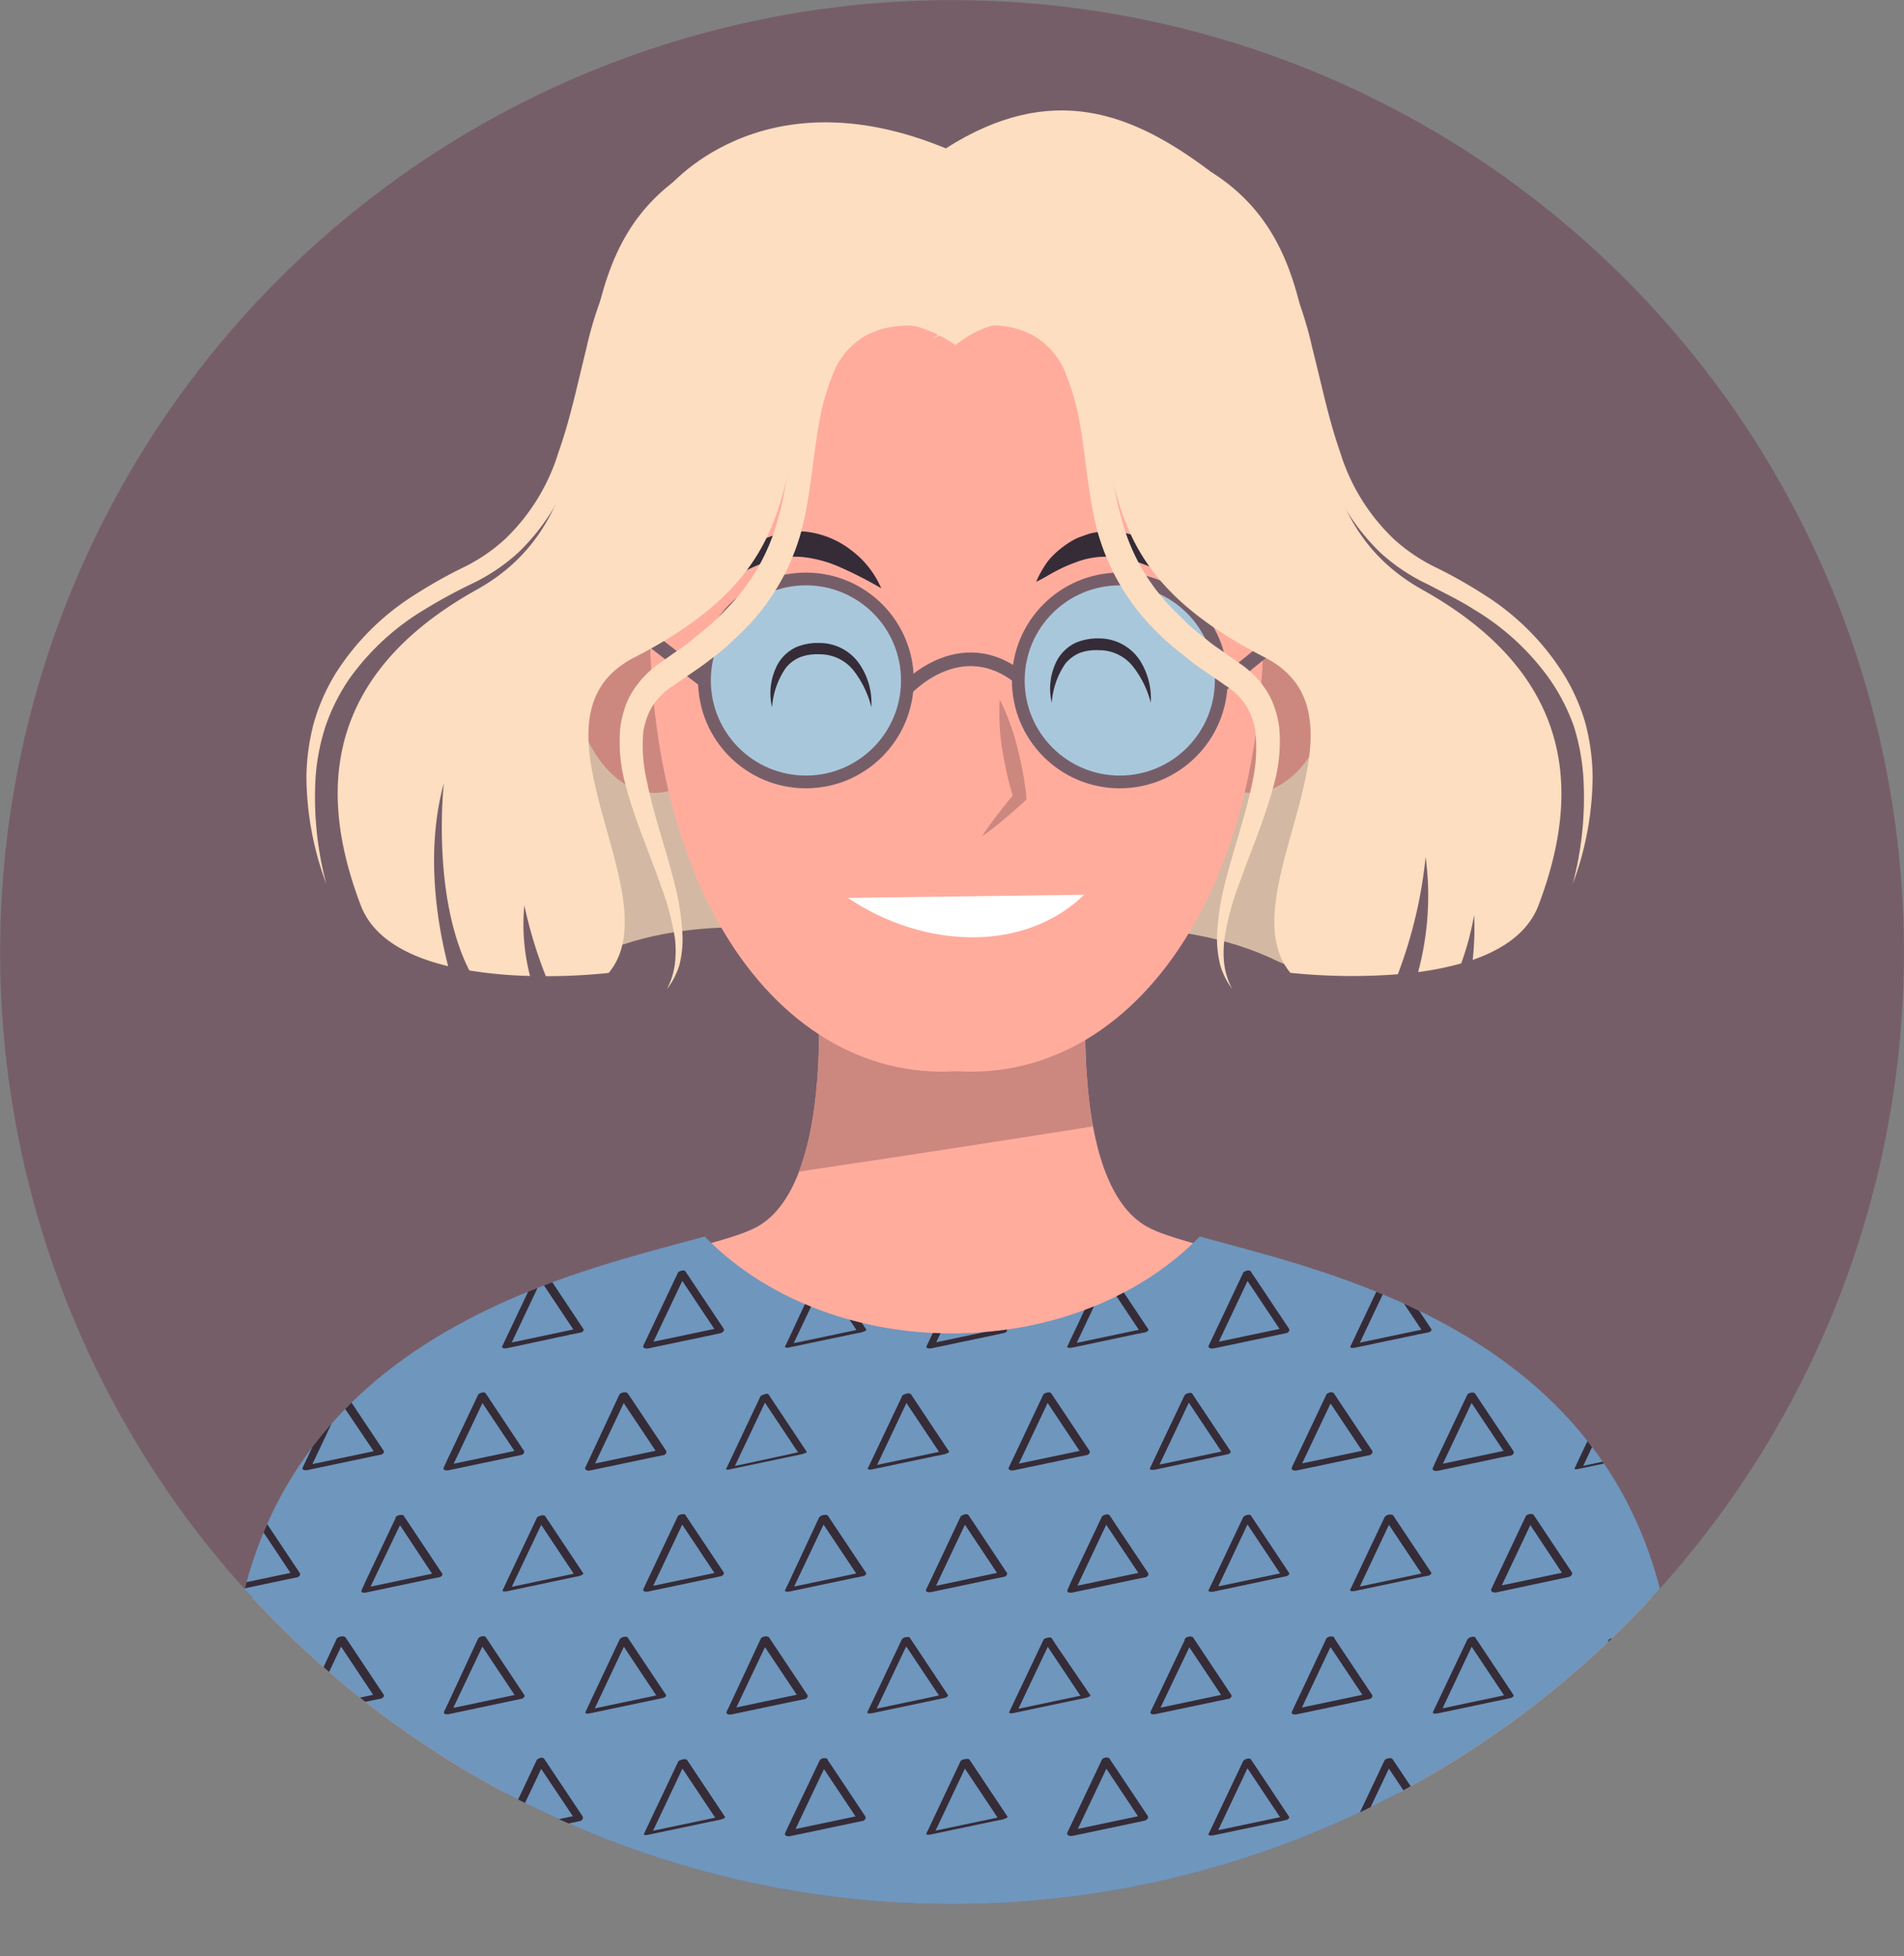 <svg xmlns="http://www.w3.org/2000/svg" xmlns:xlink="http://www.w3.org/1999/xlink" viewBox="0 0 200.2 205.65"><rect x="0" y="0" width="200.2" height="205.65" fill="#808080" stroke="none"/><defs><style>.cls-1{fill:#765e69;}.cls-10,.cls-2{fill:none;}.cls-3{clip-path:url(#clip-path);}.cls-4{fill:#ffac9d;}.cls-5{fill:#cc887f;}.cls-6{fill:#6f96bd;}.cls-7{clip-path:url(#clip-path-2);}.cls-8{fill:#352c38;}.cls-9{fill:#d3b9a3;}.cls-10,.cls-11{stroke:#765e69;stroke-miterlimit:10;}.cls-10{stroke-width:1.43px;}.cls-11{fill:#a9c7db;stroke-width:1.34px;}.cls-12{fill:#fff;}.cls-13{fill:#fddec0;}</style><clipPath id="clip-path"><circle class="cls-1" cx="100.1" cy="100.1" r="100.09" transform="translate(-41.46 100.1) rotate(-45)"/></clipPath><clipPath id="clip-path-2"><path class="cls-2" d="M126.15,130c-6,6.19-15.45,10.19-26.05,10.19s-20-4-26-10.19c-15.74,4.38-54.43,12.11-49.58,58.54L94.15,204.7h17.63l63.95-16.15C180.58,142.12,141.89,134.39,126.15,130Z"/></clipPath></defs><g id="Layer_2" data-name="Layer 2"><g id="Layer_1-2" data-name="Layer 1"><circle class="cls-1" cx="100.1" cy="100.1" r="100.09" transform="translate(-41.46 100.1) rotate(-45)"/><g class="cls-3"><path class="cls-4" d="M120.66,129c-8.61-4.7-6.26-27.41-6.26-27.41l-12.9.84v-.83l-1.38.41-1.38-.41v.83l-12.9-.84s2.35,22.71-6.27,27.41-59.5,7.05-54,59.51H174.69C180.17,136.09,129.27,133.74,120.66,129Z"/><path class="cls-5" d="M84,123.18q15.45-2.3,30.89-4.75a68.68,68.68,0,0,1-.52-16.8l-12.9.84v-.83l-1.38.41-1.38-.41v.83l-12.9-.84S87.2,114.83,84,123.18Z"/><path class="cls-6" d="M126.15,130c-6,6.19-15.45,10.19-26.05,10.19s-20-4-26-10.19c-15.74,4.38-54.43,12.11-49.58,58.54l68.9,16.71,11.67.39,70.69-17.1C180.58,142.12,141.89,134.39,126.15,130Z"/><g class="cls-7"><path class="cls-8" d="M145.62,134.05l3.51,5.26.5.75.35-.37-6.66,1.4-.95.2.49.14,3.16-6.66.45-.94c.08-.18-.3-.18-.37-.17a.6.6,0,0,0-.5.28l-3.16,6.67-.45.94c-.1.23.44.16.49.14l6.66-1.4,1-.2c.14,0,.48-.18.35-.37l-3.5-5.26-.5-.74C146.29,133.49,145.44,133.77,145.62,134.05Z"/><path class="cls-8" d="M130.77,134.07l3.51,5.26.5.75.32-.48L128.44,141l-1,.19.5.33,3.15-6.66.45-.94c.21-.44-.67-.42-.83-.09l-3.16,6.67-.45.94c-.15.32.29.37.5.33l6.66-1.4.94-.2c.2,0,.47-.26.33-.48l-3.51-5.26-.5-.74C131.37,133.38,130.53,133.71,130.77,134.07Z"/><path class="cls-8" d="M115.91,134.05l3.5,5.26.5.74.36-.35-6.66,1.4-1,.2.49.13,3.15-6.67.45-.94c.08-.17-.29-.16-.37-.15a.62.62,0,0,0-.5.28l-3.16,6.66-.44.94c-.11.22.44.15.48.14l6.66-1.41,1-.2c.13,0,.48-.17.36-.35l-3.51-5.26-.5-.75C116.58,133.5,115.73,133.78,115.91,134.05Z"/><path class="cls-8" d="M101.05,134.06l3.51,5.26.5.75.34-.42-6.66,1.41-.95.2.47.25,3.16-6.67.45-.94c.18-.39-.69-.31-.82,0l-3.16,6.66-.45.94c-.14.3.3.29.48.26l6.66-1.4.94-.2c.16,0,.48-.21.35-.42l-3.51-5.26-.5-.74C101.69,133.45,100.84,133.74,101.05,134.06Z"/><path class="cls-8" d="M86.16,134l3.51,5.26.5.75.51-.31L84,141.1l-1,.2.36.12,3.16-6.66.44-.94c.09-.19-.75-.11-.86.13L83,140.62l-.45.94c-.07.16.32.13.36.12l6.66-1.4,1-.2s.61-.16.51-.31l-3.51-5.26-.49-.74C86.88,133.53,86.07,133.86,86.16,134Z"/><path class="cls-8" d="M71.34,134.07l3.51,5.26.49.75.33-.48L69,141l-1,.2.49.32,3.16-6.66.45-.94c.2-.44-.68-.42-.83-.09l-3.16,6.67-.45.94c-.15.32.29.37.49.33l6.66-1.4.95-.2c.19-.05.47-.26.33-.48l-3.51-5.26-.5-.74C71.93,133.38,71.1,133.71,71.34,134.07Z"/><path class="cls-8" d="M56.48,134.06l3.5,5.26.5.74.35-.4-6.66,1.41-1,.2.47.23,3.15-6.66.45-.94c.18-.39-.69-.29-.81,0l-3.16,6.67-.45.94c-.14.29.3.27.47.24L60,140.31l1-.2c.15,0,.48-.19.34-.39l-3.5-5.26-.5-.75C57.12,133.46,56.27,133.75,56.48,134.06Z"/><path class="cls-8" d="M41.62,134.06l3.51,5.26.49.74.35-.4-6.66,1.4-1,.2.47.25L42,134.84l.44-.94c.19-.39-.68-.31-.81,0l-3.16,6.66-.45.94c-.14.3.3.29.47.26l6.66-1.41,1-.2c.16,0,.48-.2.34-.41l-3.5-5.26-.5-.74C42.26,133.45,41.41,133.74,41.62,134.06Z"/><path class="cls-8" d="M26.73,134l3.51,5.26.49.75.52-.3-6.66,1.4-.95.2.36.11,3.15-6.66.45-.95c.08-.17-.75-.09-.87.14l-3.15,6.67-.45.94c-.07.16.32.12.36.12l6.66-1.41,1-.2s.61-.15.51-.3l-3.51-5.26-.5-.74C27.45,133.53,26.64,133.86,26.73,134Z"/><path class="cls-8" d="M160.48,134.05l3.51,5.26.5.74.35-.35-6.66,1.4-1,.2.49.13,3.16-6.67.44-.94c.09-.17-.29-.16-.36-.15a.65.65,0,0,0-.51.28l-3.15,6.66-.45.94c-.1.22.44.14.49.13l6.66-1.4.94-.2c.13,0,.48-.17.36-.35l-3.51-5.26-.49-.75C161.15,133.5,160.3,133.78,160.48,134.05Z"/><path class="cls-8" d="M154.32,146.89l3.51,5.26.5.74.32-.47L152,153.83l-1,.2.5.32,3.15-6.67.45-.94c.2-.43-.68-.41-.83-.08l-3.16,6.66-.45,1c-.14.31.29.36.5.32l6.65-1.41,1-.19c.19,0,.47-.26.33-.47l-3.51-5.26-.5-.75C154.92,146.2,154.08,146.53,154.32,146.89Z"/><path class="cls-8" d="M139.46,146.89l3.51,5.26.5.75.32-.49-6.66,1.4-.95.2.5.34,3.16-6.66.44-.94c.21-.45-.67-.44-.83-.1l-3.16,6.67-.45.94c-.15.32.29.38.5.34l6.66-1.4.95-.2c.2,0,.47-.27.32-.49l-3.51-5.26-.49-.74C140.05,146.19,139.22,146.52,139.46,146.89Z"/><path class="cls-8" d="M124.6,146.87l3.51,5.26.49.74.35-.37-6.65,1.4-1,.2.49.15,3.16-6.67.44-.94c.09-.18-.29-.18-.37-.17a.6.6,0,0,0-.5.29l-3.16,6.66-.44.94c-.11.23.44.17.49.16l6.66-1.41.95-.2c.14,0,.48-.18.35-.37l-3.51-5.26-.5-.75C125.26,146.3,124.41,146.58,124.6,146.87Z"/><path class="cls-8" d="M109.75,146.89l3.5,5.26.5.74.33-.47-6.66,1.4-1,.2.49.33,3.16-6.67.44-.94c.21-.44-.67-.42-.83-.08l-3.15,6.66-.45.94c-.15.32.29.37.49.33l6.66-1.4,1-.2c.19,0,.47-.26.32-.47l-3.5-5.26-.5-.75C110.34,146.2,109.51,146.52,109.75,146.89Z"/><path class="cls-8" d="M94.85,146.82l3.51,5.26.5.74.51-.31-6.66,1.4-.95.2.36.13,3.16-6.67.44-.94c.09-.19-.75-.11-.86.14l-3.16,6.66-.45.94c-.07.17.32.14.37.13l6.65-1.4,1-.2s.62-.16.51-.31l-3.5-5.26-.5-.75C95.57,146.34,94.75,146.66,94.85,146.82Z"/><path class="cls-8" d="M80,146.82l3.5,5.26.5.74.52-.26L77.86,154l-1,.2.35.06,3.16-6.66.44-.94c0-.1-.75-.06-.86.16l-3.15,6.67-.45.94c-.06.13.32.07.34.06l6.66-1.4.95-.2s.6-.15.52-.26l-3.5-5.26-.5-.75C80.74,146.38,79.94,146.73,80,146.82Z"/><path class="cls-8" d="M65.17,146.89l3.51,5.26.5.75.32-.49-6.66,1.4-1,.2.5.34,3.16-6.66.44-.94c.21-.45-.67-.45-.83-.1L62,153.32l-.45.94c-.15.32.29.39.5.34l6.66-1.4,1-.2c.2,0,.47-.27.32-.49l-3.51-5.26-.5-.74C65.76,146.18,64.92,146.52,65.17,146.89Z"/><path class="cls-8" d="M50.31,146.89l3.51,5.25.5.75.33-.46L48,153.83l-1,.2.49.31,3.16-6.66.44-.94c.2-.43-.68-.4-.83-.08l-3.16,6.67-.44.94c-.15.31.29.35.49.31l6.66-1.4.94-.2c.19,0,.48-.25.33-.46l-3.5-5.26-.5-.75C50.92,146.21,50.08,146.53,50.31,146.89Z"/><path class="cls-8" d="M35.45,146.88,39,152.14l.5.74.34-.42-6.66,1.4-1,.2.48.27,3.15-6.66.45-.95c.19-.4-.68-.34-.82-.05l-3.16,6.67-.45.94c-.14.31.3.31.48.28L39,153.15l1-.2c.17,0,.47-.22.34-.42l-3.51-5.26-.5-.75C36.08,146.25,35.24,146.55,35.45,146.88Z"/><path class="cls-8" d="M169.14,146.82l3.51,5.26.5.74.52-.26L167,154l-.95.2.35.06,3.15-6.66.45-.94c.06-.13-.3-.07-.34-.07s-.45.09-.52.23L166,153.45l-.44.94c-.06.13.32.07.34.06l6.66-1.4.95-.2s.6-.15.52-.26l-3.5-5.26-.5-.75C169.89,146.38,169.09,146.73,169.14,146.82Z"/><path class="cls-8" d="M145.62,159.68l3.51,5.26.5.74.35-.36-6.66,1.41-.94.2.48.13L146,160.4l.45-1c.08-.17-.3-.17-.37-.16a.67.67,0,0,0-.5.28l-3.16,6.67-.45.94c-.1.22.44.15.49.14l6.66-1.4,1-.2c.13,0,.48-.18.35-.37l-3.5-5.25-.5-.75C146.29,159.13,145.44,159.41,145.62,159.68Z"/><path class="cls-8" d="M130.77,159.68l3.5,5.26.5.75.35-.38-6.66,1.4-1,.2.5.16,3.15-6.67.45-.94c.09-.18-.29-.19-.38-.18a.59.59,0,0,0-.49.29l-3.16,6.67-.45.94c-.11.23.44.17.5.16l6.66-1.41.94-.2c.15,0,.48-.19.35-.38l-3.5-5.26-.5-.75C131.42,159.11,130.57,159.39,130.77,159.68Z"/><path class="cls-8" d="M115.91,159.7l3.51,5.26.5.74.33-.45-6.66,1.4-1,.2.49.31,3.15-6.67.45-.94c.2-.43-.68-.39-.83-.07l-3.16,6.66-.44,1c-.15.31.29.34.48.3l6.66-1.4,1-.2c.18,0,.47-.24.33-.46l-3.51-5.25-.49-.75C116.52,159,115.68,159.35,115.91,159.7Z"/><path class="cls-8" d="M101.06,159.7l3.5,5.26.5.74.33-.45-6.66,1.41-1,.19.49.3,3.15-6.66.45-.94c.2-.42-.68-.38-.83-.07l-3.15,6.67-.45.94c-.15.31.29.34.49.3l6.65-1.4,1-.2c.18,0,.48-.24.33-.45l-3.5-5.26-.5-.75C101.67,159,100.82,159.35,101.06,159.7Z"/><path class="cls-8" d="M86.19,159.68l3.51,5.26.5.75.35-.37-6.66,1.4-1,.2.49.14,3.16-6.66.45-.94c.08-.18-.3-.18-.38-.17a.63.63,0,0,0-.5.28L83,166.24l-.45.94c-.11.23.44.16.49.14l6.66-1.4,1-.2c.13,0,.48-.18.35-.37l-3.51-5.26-.49-.74C86.86,159.12,86,159.4,86.19,159.68Z"/><path class="cls-8" d="M71.34,159.7l3.5,5.26.5.74.34-.44L69,166.66l-1,.2.48.29,3.16-6.66.44-1c.2-.41-.68-.36-.82-.06l-3.16,6.67-.44.94c-.15.31.29.33.48.29l6.66-1.4.94-.2c.18,0,.48-.23.34-.44l-3.51-5.26-.5-.75C72,159.05,71.11,159.35,71.34,159.7Z"/><path class="cls-8" d="M56.45,159.63l3.5,5.26.5.75.51-.32-6.66,1.41-.95.2.36.12,3.16-6.66.45-.94c.09-.19-.75-.12-.87.13l-3.16,6.67-.44.94c-.08.16.31.14.36.13l6.66-1.41.94-.19s.62-.16.51-.32l-3.5-5.26-.5-.74C57.16,159.15,56.34,159.48,56.45,159.63Z"/><path class="cls-8" d="M41.62,159.69,45.13,165l.49.74.35-.4-6.66,1.4-1,.2.47.25L42,160.47l.44-.94c.19-.39-.68-.3-.81,0l-3.16,6.66-.45,1c-.14.29.3.28.47.24l6.66-1.4,1-.2c.15,0,.48-.2.34-.4l-3.5-5.26-.5-.75C42.26,159.09,41.41,159.38,41.62,159.69Z"/><path class="cls-8" d="M26.77,159.7l3.5,5.26.5.74.33-.45-6.66,1.4-1,.2.49.31,3.16-6.67.44-.94c.2-.43-.68-.39-.83-.07l-3.15,6.66-.45,1c-.15.31.29.34.49.3l6.65-1.4.95-.2c.19,0,.48-.24.33-.46l-3.5-5.25-.5-.75C27.37,159,26.53,159.35,26.77,159.7Z"/><path class="cls-8" d="M160.49,159.71,164,165l.49.75.32-.52-6.66,1.4-1,.2.51.38,3.15-6.66.45-1c.22-.46-.66-.49-.84-.12l-3.16,6.67-.44.94c-.16.33.28.43.5.38L164,166l.95-.2c.21-.05.46-.29.31-.52l-3.5-5.26-.5-.74C161.05,159,160.23,159.32,160.49,159.71Z"/><path class="cls-8" d="M145.63,185.33l3.51,5.26.49.75.33-.47-6.66,1.4-1,.2.49.32,3.16-6.66.45-.95c.2-.43-.68-.4-.83-.08l-3.16,6.67-.45.94c-.15.32.29.36.49.32l6.66-1.4,1-.2c.19,0,.47-.25.33-.47l-3.51-5.26-.5-.74C146.23,184.65,145.39,185,145.63,185.33Z"/><path class="cls-8" d="M130.77,185.31l3.5,5.26.5.75.35-.38-6.66,1.4-1,.2.5.15,3.15-6.66.45-.94c.08-.18-.29-.19-.37-.18a.61.61,0,0,0-.5.29l-3.16,6.67-.45.94c-.11.23.44.16.5.15l6.65-1.4.95-.2c.14,0,.48-.19.35-.38l-3.5-5.26-.5-.74C131.42,184.74,130.58,185,130.77,185.31Z"/><path class="cls-8" d="M115.92,185.34l3.5,5.26.5.75.31-.52-6.65,1.4-1,.2.5.38,3.16-6.66.45-1c.21-.46-.67-.49-.84-.12l-3.16,6.67-.45.94c-.15.33.29.43.51.38l6.66-1.4.94-.2c.22-.05.47-.29.32-.52l-3.51-5.26-.5-.74C116.48,184.6,115.65,185,115.92,185.34Z"/><path class="cls-8" d="M101,185.26l3.51,5.26.49.75.52-.31-6.66,1.4-.95.2.36.12,3.15-6.66.45-1c.08-.17-.75-.1-.87.14l-3.15,6.67-.45.94c-.07.16.32.13.36.12l6.66-1.4,1-.2s.61-.16.51-.31l-3.51-5.26-.5-.74C101.74,184.79,100.93,185.12,101,185.26Z"/><path class="cls-8" d="M86.2,185.34l3.51,5.26.49.74.32-.49-6.66,1.4-.94.2.49.35,3.16-6.66.45-.94c.21-.45-.67-.46-.84-.11L83,191.76l-.44.94c-.15.32.28.4.5.35l6.66-1.4.94-.2c.21,0,.47-.27.32-.49l-3.5-5.26L87,185C86.78,184.62,86,185,86.2,185.34Z"/><path class="cls-8" d="M71.3,185.26l3.51,5.26.5.75.51-.3-6.66,1.4-.94.2.35.11L71.73,186l.44-.94c.08-.16-.75-.09-.86.15l-3.16,6.66-.44.94c-.08.16.31.12.35.11l6.66-1.4,1-.2s.61-.16.51-.3l-3.5-5.26-.5-.74C72,184.8,71.22,185.13,71.3,185.26Z"/><path class="cls-8" d="M56.48,185.34,60,190.6l.5.75.31-.52-6.66,1.4-1,.2.51.38,3.16-6.66.44-.94c.22-.47-.66-.51-.84-.13l-3.15,6.67-.45.94c-.16.33.28.43.51.38l6.65-1.4.95-.2c.22,0,.47-.29.32-.52l-3.51-5.26-.5-.74C57.05,184.59,56.22,184.94,56.48,185.34Z"/><path class="cls-8" d="M41.62,185.31l3.5,5.26.5.74L46,191l-6.66,1.4-1,.2.49.12L42,186l.45-.94c.08-.17-.3-.15-.37-.14a.65.65,0,0,0-.5.27l-3.16,6.66-.44.95c-.1.21.44.12.48.11l6.66-1.4.95-.2c.12,0,.48-.16.36-.34l-3.51-5.26-.5-.75C42.3,184.78,41.45,185.05,41.62,185.31Z"/><path class="cls-8" d="M26.76,185.32l3.51,5.26.5.75.34-.42-6.66,1.4-.95.2.47.26,3.16-6.67.45-.94c.18-.39-.69-.31-.82,0l-3.16,6.66-.45.94c-.14.3.3.3.48.26l6.66-1.4.94-.2c.16,0,.48-.21.35-.42l-3.51-5.26-.5-.74C27.4,184.71,26.55,185,26.76,185.32Z"/><path class="cls-8" d="M160.45,185.26l3.51,5.26.5.75L165,191l-6.66,1.4-.95.2.35.07,3.15-6.66.45-.95c.05-.11-.76-.05-.86.16l-3.16,6.67-.44.94c-.07.14.31.08.34.07l6.66-1.4.95-.2s.6-.15.52-.27l-3.51-5.26-.49-.74C161.19,184.82,160.39,185.17,160.45,185.26Z"/><path class="cls-8" d="M154.32,172.5l3.5,5.25.5.75.35-.37L152,179.54l-.94.2.49.14,3.15-6.67.45-.94c.08-.18-.3-.17-.37-.17a.64.64,0,0,0-.5.29l-3.16,6.66-.45.95c-.1.22.44.15.49.14l6.66-1.4.95-.2c.13,0,.48-.18.35-.37l-3.5-5.26-.5-.75C155,171.94,154.13,172.22,154.32,172.5Z"/><path class="cls-8" d="M139.46,172.51l3.51,5.26.5.75.33-.45-6.66,1.4-.95.2.49.3,3.15-6.67.45-.94c.2-.42-.68-.38-.83-.06L136.29,179l-.44.94c-.15.31.29.34.48.3l6.66-1.4.95-.2c.18,0,.47-.24.33-.45l-3.51-5.26-.49-.74C140.07,171.85,139.23,172.16,139.46,172.51Z"/><path class="cls-8" d="M124.6,172.51l3.51,5.26.5.75.33-.44-6.66,1.4-.94.2.48.28L125,173.3l.45-.94c.19-.42-.68-.36-.82-.06L121.44,179l-.45.94c-.14.31.3.32.48.28l6.66-1.4,1-.2c.17,0,.47-.23.33-.44l-3.5-5.26-.5-.74C125.22,171.87,124.38,172.17,124.6,172.51Z"/><path class="cls-8" d="M109.71,172.45l3.51,5.26.5.74.51-.3-6.66,1.4-.95.2.36.12,3.16-6.67.44-.94c.08-.17-.75-.1-.86.14l-3.16,6.66-.45.95c-.07.15.32.12.36.11l6.66-1.4,1-.2s.61-.15.51-.3L111.08,173l-.49-.75C110.43,172,109.62,172.31,109.71,172.45Z"/><path class="cls-8" d="M94.88,172.49l3.51,5.26.5.75.35-.35-6.65,1.4-1,.2.48.12,3.16-6.66.45-.94c.08-.18-.3-.16-.37-.15a.63.63,0,0,0-.5.27l-3.16,6.67-.45.94c-.1.21.44.13.49.12l6.66-1.4.94-.2c.13,0,.48-.17.36-.35l-3.5-5.26-.5-.74C95.56,172,94.71,172.23,94.88,172.49Z"/><path class="cls-8" d="M80,172.52l3.51,5.26.49.74.33-.46-6.66,1.4-.94.2.48.31,3.16-6.66.45-.94c.2-.43-.68-.4-.83-.08L76.86,179l-.45.94c-.14.31.3.35.49.31l6.66-1.4,1-.2c.19,0,.47-.25.33-.46l-3.51-5.26-.5-.75C80.63,171.84,79.79,172.16,80,172.52Z"/><path class="cls-8" d="M65.17,172.49l3.5,5.26.5.75.36-.36-6.66,1.4-.95.2.49.14,3.15-6.67.45-.94c.08-.18-.29-.17-.37-.16a.62.62,0,0,0-.5.28L62,179.05l-.44.95c-.11.22.44.15.48.13l6.66-1.4.95-.2c.13,0,.48-.17.36-.36l-3.51-5.26-.5-.75C65.83,171.94,65,172.22,65.17,172.49Z"/><path class="cls-8" d="M50.31,172.51l3.51,5.26.5.74.33-.42L48,179.49l-1,.2.47.27,3.16-6.66.45-1c.19-.4-.69-.34-.82,0L47.15,179l-.45.94c-.14.31.3.31.48.28l6.66-1.41.95-.2c.17,0,.47-.22.33-.42l-3.5-5.26-.5-.75C50.94,171.88,50.09,172.18,50.31,172.51Z"/><path class="cls-8" d="M35.46,172.51l3.5,5.26.5.75.33-.45-6.66,1.4-1,.2.49.3,3.16-6.67.44-.94c.2-.42-.68-.37-.82-.06L32.29,179l-.45.94c-.14.31.3.34.49.3L39,178.8l1-.2c.18,0,.48-.24.33-.45l-3.5-5.26-.5-.74C36.07,171.86,35.23,172.17,35.46,172.51Z"/><path class="cls-8" d="M169.14,172.45l3.51,5.26.5.74.52-.27-6.66,1.4-.95.2.35.08,3.16-6.67.44-.94c.06-.12-.75-.06-.86.16L166,179.07l-.44.94c-.07.14.32.09.35.08l6.65-1.4.95-.2s.6-.15.52-.27l-3.5-5.26-.5-.75C169.88,172,169.08,172.35,169.14,172.45Z"/></g><path class="cls-9" d="M87.71,98.55s-13-3.21-24.36,1.56-9.77-27.47-8.89-28.59S76.32,57.64,76.32,57.64Z"/><path class="cls-9" d="M110.2,98.1s13.17-2.43,24.23,3,11.38-26.84,10.57-28S124,58,124,58Z"/><path class="cls-5" d="M74.9,68.39c-2.54-7.87-8.55-6-9.11-5.86s-6.8,1-5.73,9.2,5.87,12.72,10.36,11.41C75,82.4,77.45,76.31,74.9,68.39Z"/><path class="cls-5" d="M125.57,68.39c2.54-7.87,8.55-6,9.11-5.86s6.8,1,5.73,9.2-5.87,12.72-10.36,11.41C125.43,82.4,123,76.31,125.57,68.39Z"/><path class="cls-4" d="M68.74,56.47C71.89,22,98.13,23.89,100.6,24.14c2.47-.25,28.71-2.19,31.86,32.33,3.16,34.72-12.3,57.39-31.86,56.15C81,113.86,65.58,91.19,68.74,56.47Z"/><path class="cls-10" d="M65.05,64.64l8.83,6.8L95.24,72.5s6.26-6.94,13-.33l19.63.33,8.4-6.81"/><circle class="cls-11" cx="84.74" cy="71.54" r="10.67"/><circle class="cls-11" cx="117.74" cy="71.54" r="10.67"/><path class="cls-5" d="M105.12,73.55a23.49,23.49,0,0,1,1.84,5c.21.84.42,1.68.57,2.54s.29,1.72.39,2.58l0,.4-.22.2c-.7.65-1.42,1.27-2.16,1.89s-1.48,1.21-2.28,1.76c.52-.82,1.1-1.58,1.68-2.35s1.19-1.5,1.81-2.22l-.17.6c-.26-.84-.5-1.68-.69-2.53s-.35-1.7-.5-2.55A24.26,24.26,0,0,1,105.12,73.55Z"/><path class="cls-12" d="M114,94.07c-6.25,6.08-16.83,5.74-24.85.33"/><path class="cls-8" d="M125.35,61.85a44.33,44.33,0,0,0-4.2-2.16,13.36,13.36,0,0,0-4.06-1.12,8.62,8.62,0,0,0-4,.56,14.88,14.88,0,0,0-2,.88c-.7.35-1.34.8-2.14,1.15A11.71,11.71,0,0,1,110.18,59a9,9,0,0,1,1.93-1.75,7.14,7.14,0,0,1,1.17-.68c.42-.17.86-.32,1.29-.47a8.84,8.84,0,0,1,2.76-.21,9.47,9.47,0,0,1,4.91,2A9.78,9.78,0,0,1,125.35,61.85Z"/><path class="cls-8" d="M92.66,61.85a43.15,43.15,0,0,0-4.2-2.16,13.3,13.3,0,0,0-4-1.12,8.62,8.62,0,0,0-4,.56,14.48,14.48,0,0,0-2.06.88c-.69.35-1.34.8-2.14,1.15A11.77,11.77,0,0,1,77.5,59a8.74,8.74,0,0,1,1.93-1.75,7.05,7.05,0,0,1,1.16-.68c.42-.17.86-.32,1.3-.47a8.82,8.82,0,0,1,2.76-.21,9.54,9.54,0,0,1,4.91,2A9.85,9.85,0,0,1,92.66,61.85Z"/><path class="cls-8" d="M91.62,74.36a10.32,10.32,0,0,0-1.92-3.93,4.54,4.54,0,0,0-3.56-1.64,5,5,0,0,0-2,.3,3.72,3.72,0,0,0-1.55,1.18,8.33,8.33,0,0,0-1.41,4.09,6.42,6.42,0,0,1,.64-4.61,4.4,4.4,0,0,1,1.87-1.7,5.87,5.87,0,0,1,2.46-.45,5.09,5.09,0,0,1,4.26,2.27A7.29,7.29,0,0,1,91.62,74.36Z"/><path class="cls-8" d="M121,73.88A10.22,10.22,0,0,0,119.07,70a4.53,4.53,0,0,0-3.55-1.64,5.06,5.06,0,0,0-2,.29A3.9,3.9,0,0,0,112,69.8a8.33,8.33,0,0,0-1.41,4.08,6.42,6.42,0,0,1,.64-4.61,4.44,4.44,0,0,1,1.87-1.69,5.91,5.91,0,0,1,2.46-.46,5.14,5.14,0,0,1,4.27,2.27A7.46,7.46,0,0,1,121,73.88Z"/><path class="cls-13" d="M70,20s9.82-12.52,29.45-4.4c11.17-7.11,19.63-3.72,27.75,2.37l-26.06,13.2Z"/><path class="cls-13" d="M34.31,92.93a32.65,32.65,0,0,1-2.09-11.19A22.94,22.94,0,0,1,33,76a21,21,0,0,1,2.38-5.34,26.58,26.58,0,0,1,8.27-8.15,50,50,0,0,1,5-2.82,18.33,18.33,0,0,0,4.44-3,21.18,21.18,0,0,0,5.63-9.13c1.24-3.48,2-7.19,2.92-10.87a38.92,38.92,0,0,1,4.09-10.72,19.36,19.36,0,0,1,8.45-7.54,22.67,22.67,0,0,0-4.39,3.5,18.44,18.44,0,0,0-3.21,4.53A41.4,41.4,0,0,0,63.19,37a107.3,107.3,0,0,1-2.65,11.12,22.81,22.81,0,0,1-6.07,10,20.21,20.21,0,0,1-4.93,3.29,54.25,54.25,0,0,0-4.88,2.66,26.18,26.18,0,0,0-8,7.4,20.79,20.79,0,0,0-2.43,4.88,22.53,22.53,0,0,0-1.05,5.41A35.48,35.48,0,0,0,34.31,92.93Z"/><path class="cls-13" d="M101.71,35.59a17.82,17.82,0,0,0-5.41-1.3,9.33,9.33,0,0,0-5.16.93,7.92,7.92,0,0,0-3.39,3.7,24.35,24.35,0,0,0-1.55,5.14c-.7,3.58-.87,7.34-1.79,11.2a23.53,23.53,0,0,1-5.64,10.42c-.68.72-1.41,1.37-2.12,2.06S75.13,69,74.38,69.58,72.79,70.7,72,71.26c-.38.26-.84.56-1.15.8a7.82,7.82,0,0,0-1,.73,6.54,6.54,0,0,0-1.46,1.82,8,8,0,0,0-.74,2.26A16.33,16.33,0,0,0,68,82.05c.71,3.57,2,7.13,2.92,10.82a26,26,0,0,1,.85,5.7,11.63,11.63,0,0,1-.33,2.88A8,8,0,0,1,70.12,104a7.74,7.74,0,0,0,.84-2.65,11.42,11.42,0,0,0,0-2.74,27.35,27.35,0,0,0-1.42-5.34c-1.21-3.51-2.79-7-3.76-10.74a16.81,16.81,0,0,1-.56-6,10.36,10.36,0,0,1,.89-3.12,10.13,10.13,0,0,1,3.2-3.65l1.16-.82c.74-.54,1.52-1,2.22-1.6s1.41-1.14,2.09-1.74,1.3-1.24,1.91-1.89a21.13,21.13,0,0,0,5.11-9.15c1-3.44,1.24-7.24,2.24-11,.26-.94.51-1.88.86-2.79A17.41,17.41,0,0,1,86.08,38a9.57,9.57,0,0,1,4.46-4.09,10.13,10.13,0,0,1,5.87-.44A16,16,0,0,1,101.71,35.59Z"/><path class="cls-13" d="M72.46,18C55.53,28.5,67.72,52.2,50.12,62S34.21,85.37,37.93,95.18c1.33,3.49,5,5.39,9.19,6.4-1.3-5.09-2.33-12.33-.45-19.26,0,0-1.34,11.82,2.68,19.71a46.25,46.25,0,0,0,6.38.58,21.63,21.63,0,0,1-.6-7.43,47.41,47.41,0,0,0,2.26,7.45,61.26,61.26,0,0,0,6.61-.34c6.77-8.12-9.82-26.74,2.7-33.17,18.49-9.49,14.22-19,19.3-29.45s14.48-3.38,14.48-3.38C102.18,16.32,89.38,7.52,72.46,18Z"/><path class="cls-13" d="M165.37,92.93a35.48,35.48,0,0,0,1.12-11.15,23,23,0,0,0-1-5.41A20.83,20.83,0,0,0,163,71.49a26.15,26.15,0,0,0-8-7.4c-1.54-1-3.21-1.77-4.88-2.66a20.08,20.08,0,0,1-4.94-3.29,22.91,22.91,0,0,1-6.07-10A104.72,104.72,0,0,1,136.5,37a41.94,41.94,0,0,0-3.43-10.59,18.67,18.67,0,0,0-3.2-4.53,23,23,0,0,0-4.4-3.5,19.36,19.36,0,0,1,8.45,7.54A39.26,39.26,0,0,1,138,36.66c.95,3.68,1.68,7.39,2.91,10.87a21.18,21.18,0,0,0,5.63,9.13,18.52,18.52,0,0,0,4.44,3,50,50,0,0,1,5,2.82,26.47,26.47,0,0,1,8.27,8.15A20.62,20.62,0,0,1,166.69,76a22.94,22.94,0,0,1,.77,5.75A32.65,32.65,0,0,1,165.37,92.93Z"/><path class="cls-13" d="M98,35.59a16,16,0,0,1,5.3-2.09,10.13,10.13,0,0,1,5.87.44A9.59,9.59,0,0,1,113.61,38a17.34,17.34,0,0,1,1.21,2.74,27.23,27.23,0,0,1,.86,2.79c1,3.76,1.25,7.56,2.24,11A21.05,21.05,0,0,0,123,63.71c.61.65,1.27,1.26,1.9,1.89s1.4,1.16,2.09,1.74,1.48,1.06,2.22,1.6l1.16.82a8.62,8.62,0,0,1,1.24,1,9.27,9.27,0,0,1,2,2.63,10.38,10.38,0,0,1,.9,3.12,16.8,16.8,0,0,1-.57,6c-1,3.79-2.54,7.23-3.76,10.74a26.64,26.64,0,0,0-1.41,5.34,10.93,10.93,0,0,0-.05,2.74,7.74,7.74,0,0,0,.84,2.65,8,8,0,0,1-1.27-2.56,12.12,12.12,0,0,1-.33-2.88,26.61,26.61,0,0,1,.85-5.7c.93-3.69,2.21-7.25,2.92-10.82a16.33,16.33,0,0,0,.26-5.18,7.41,7.41,0,0,0-.74-2.26,6.54,6.54,0,0,0-1.46-1.82,7.82,7.82,0,0,0-1-.73c-.31-.24-.77-.54-1.15-.8-.79-.56-1.61-1.07-2.37-1.68s-1.54-1.2-2.28-1.84-1.44-1.34-2.12-2.06a23.63,23.63,0,0,1-5.64-10.42c-.91-3.86-1.09-7.62-1.78-11.2a25.58,25.58,0,0,0-1.55-5.14,8,8,0,0,0-3.4-3.7,9.33,9.33,0,0,0-5.16-.93A17.82,17.82,0,0,0,98,35.59Z"/><path class="cls-13" d="M149.56,62C132,52.2,144.15,28.5,127.22,18s-28.43-1.69-26.74,18.28c0,0,8.13-7.11,13.2,3.38s.81,20,19.3,29.45c12.52,6.43-4.06,25,2.7,33.17a62.4,62.4,0,0,0,11.3.15,48.71,48.71,0,0,0,2.92-12.33,30.85,30.85,0,0,1-.79,12.1,31.86,31.86,0,0,0,4.53-.91A29.91,29.91,0,0,0,155,96.2a31.27,31.27,0,0,1-.15,4.72c3.2-1.11,5.84-2.9,6.92-5.74C165.47,85.37,167.16,71.83,149.56,62Z"/></g></g></g></svg>